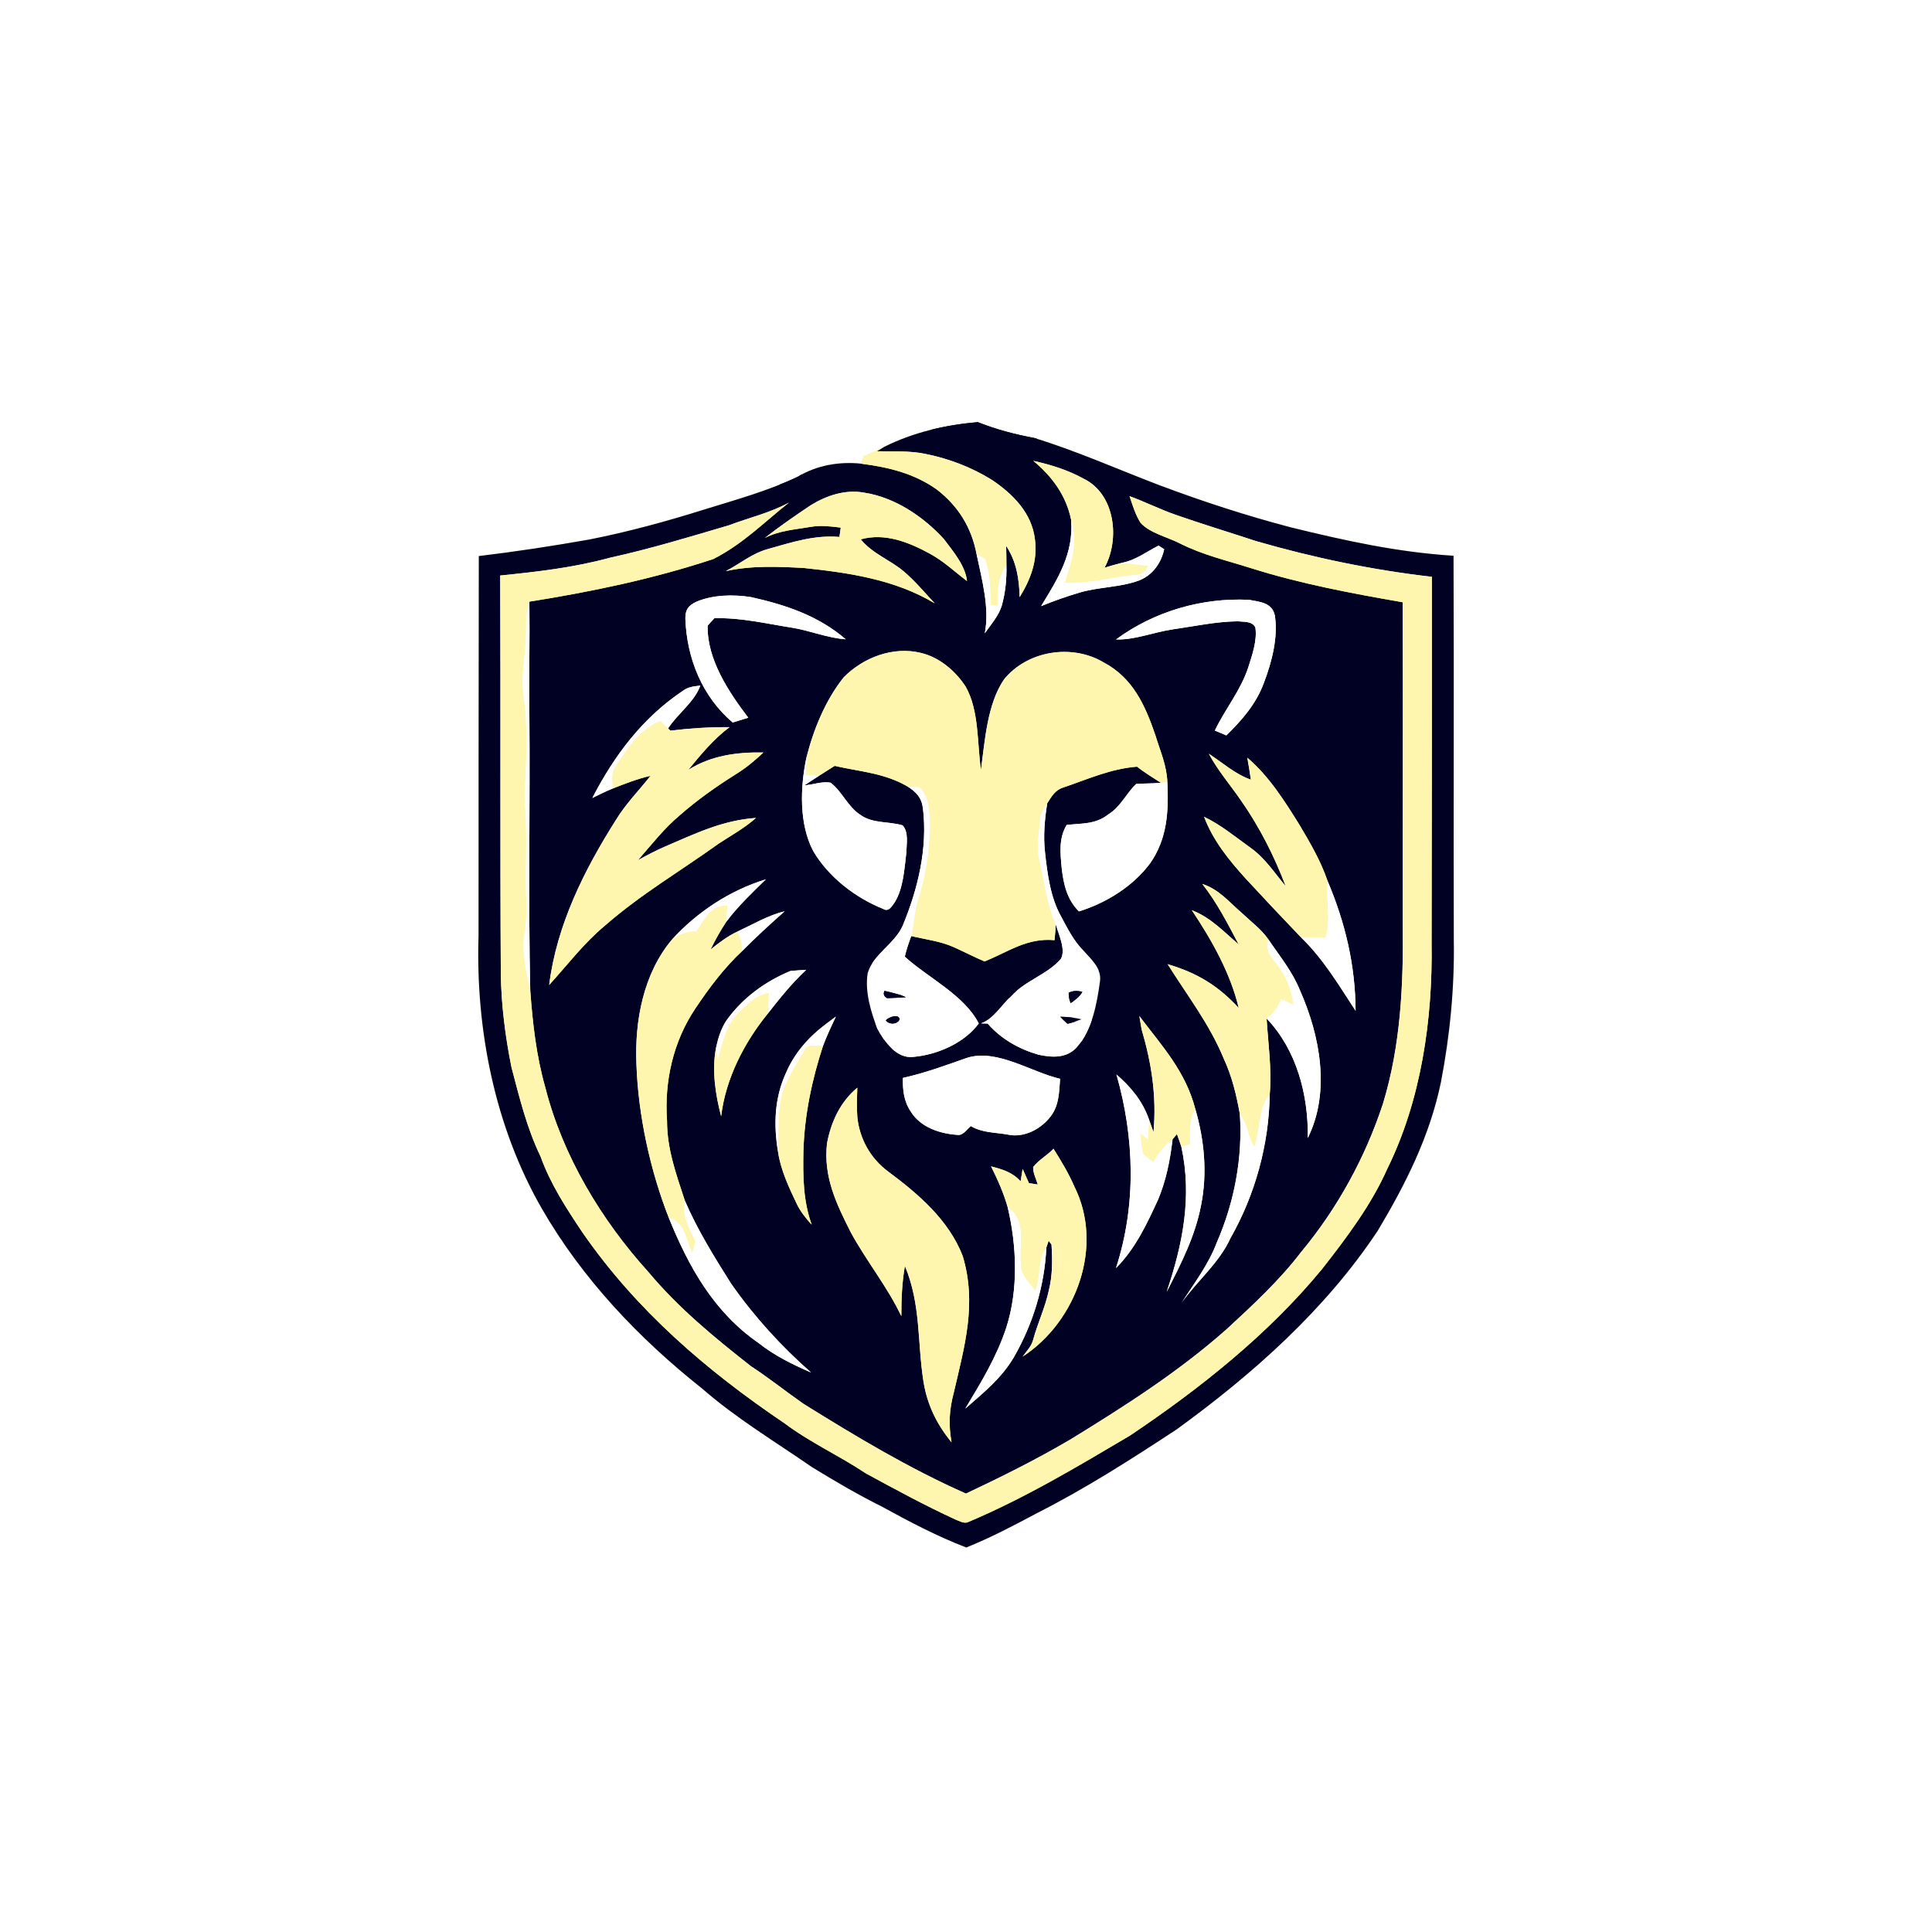 <?xml version="1.0" encoding="UTF-8" standalone="no"?>
<!DOCTYPE svg PUBLIC "-//W3C//DTD SVG 1.1//EN" "http://www.w3.org/Graphics/SVG/1.1/DTD/svg11.dtd">
<svg xmlns="http://www.w3.org/2000/svg" version="1.1" viewBox="0 0 512 512" width="512.0pt" height="512.0pt" xmlns:xlink="http://www.w3.org/1999/xlink">
<rect x="0" y="0" width="512" height="512" fill="#808080" stroke="none"/>
<defs>
<path d="M 0.00 0.00 L 512.00 0.00 L 512.00 512.00 L 0.00 512.00 L 0.00 0.00 Z M 234.27 118.45 C 232.48 119.29 230.67 120.10 228.86 120.91 C 228.63 121.57 228.39 122.22 228.16 122.87 C 222.35 122.28 216.41 123.30 211.38 126.36 C 203.63 130.05 195.11 132.41 186.92 134.94 C 176.83 138.11 166.53 140.94 156.15 142.98 C 146.43 144.70 136.69 146.19 126.89 147.36 C 126.82 180.90 126.84 214.46 126.82 248.00 C 126.03 272.84 131.15 298.69 143.63 320.36 C 154.33 338.91 169.31 354.69 186.02 367.94 C 195.13 375.89 205.28 381.95 215.19 388.81 C 221.25 392.52 227.37 396.11 233.74 399.28 C 241.01 403.27 248.32 407.13 256.08 410.10 C 262.61 407.47 268.74 404.23 274.94 400.93 C 287.78 394.42 299.81 386.70 311.82 378.81 C 332.02 364.15 351.29 347.04 365.15 326.10 C 372.56 313.69 378.89 301.10 381.85 286.84 C 384.25 274.40 385.49 261.68 385.27 249.00 C 385.17 215.10 385.35 181.19 385.20 147.28 C 370.36 146.35 356.41 143.27 342.03 139.74 C 330.22 136.64 318.64 132.86 307.21 128.57 C 296.21 124.37 285.36 119.52 274.11 116.07 C 268.79 115.08 264.14 113.84 259.10 111.87 C 250.47 112.63 242.05 114.55 234.27 118.45 Z" id="p0" />
<path d="M 259.10 111.87 C 264.14 113.84 268.79 115.08 274.11 116.07 C 285.36 119.52 296.21 124.37 307.21 128.57 C 318.64 132.86 330.22 136.64 342.03 139.74 C 356.41 143.27 370.36 146.35 385.20 147.28 C 385.35 181.19 385.17 215.10 385.27 249.00 C 385.49 261.68 384.25 274.40 381.85 286.84 C 378.89 301.10 372.56 313.69 365.15 326.10 C 351.29 347.04 332.02 364.15 311.82 378.81 C 299.81 386.70 287.78 394.42 274.94 400.93 C 268.74 404.23 262.61 407.47 256.08 410.10 C 248.32 407.13 241.01 403.27 233.74 399.28 C 227.37 396.11 221.25 392.52 215.19 388.81 C 205.28 381.95 195.13 375.89 186.02 367.94 C 169.31 354.69 154.33 338.91 143.63 320.36 C 131.15 298.69 126.03 272.84 126.82 248.00 C 126.84 214.46 126.82 180.90 126.89 147.36 C 136.69 146.19 146.43 144.70 156.15 142.98 C 166.53 140.94 176.83 138.11 186.92 134.94 C 195.11 132.41 203.63 130.05 211.38 126.36 C 216.41 123.30 222.35 122.28 228.16 122.87 C 235.43 123.82 242.19 125.41 248.26 129.72 C 253.96 134.12 257.47 139.79 258.81 146.88 C 260.19 153.49 262.31 161.12 260.98 167.83 C 262.55 165.59 264.65 163.21 265.46 160.57 C 266.47 157.00 266.81 153.32 266.71 149.62 C 266.72 147.96 266.67 146.31 266.64 144.66 C 269.38 148.82 270.10 153.36 270.22 158.25 C 273.11 153.53 275.01 148.62 274.27 142.96 C 273.46 135.96 268.44 130.92 262.85 127.17 C 257.41 123.79 251.27 121.46 244.99 120.24 C 240.74 119.40 236.63 119.70 232.35 119.58 L 234.27 118.45 C 242.05 114.55 250.47 112.63 259.10 111.87 Z M 283.86 137.75 C 284.57 146.68 280.36 153.36 275.90 160.63 C 279.20 159.27 282.60 158.08 286.02 157.06 C 291.15 155.52 296.90 155.69 301.88 153.82 C 305.45 152.42 307.71 149.23 308.52 145.56 L 307.04 144.59 C 303.74 146.26 300.99 148.46 297.25 149.17 C 295.72 149.55 294.21 150.00 292.70 150.46 C 296.87 142.90 295.53 130.87 287.11 126.83 C 283.01 124.56 278.40 123.13 273.84 122.13 C 278.83 126.27 282.54 131.30 283.86 137.75 Z M 202.68 142.57 C 206.61 140.56 210.73 140.34 215.00 139.60 C 217.64 139.16 220.18 139.50 222.81 139.82 C 222.69 140.65 222.58 141.47 222.46 142.30 C 215.75 141.73 209.90 143.71 203.55 145.49 C 199.27 146.66 196.37 149.25 192.34 151.36 C 199.04 149.84 206.21 150.15 213.03 150.52 C 225.08 151.80 237.16 153.57 247.71 159.89 C 245.07 157.07 242.46 153.93 239.53 151.45 C 235.77 148.28 231.31 146.83 228.10 142.93 C 234.52 141.16 240.74 143.65 246.33 146.68 C 250.03 148.67 252.95 151.48 256.27 153.98 C 255.80 149.86 252.57 146.10 250.15 142.87 C 244.71 136.90 237.13 131.80 229.02 130.56 C 224.05 129.65 219.10 131.29 214.89 133.87 C 210.73 136.65 206.62 139.49 202.68 142.57 Z M 371.72 159.60 C 371.85 188.07 371.71 216.53 371.75 245.00 C 371.94 261.00 371.20 277.11 366.49 292.53 C 361.80 306.79 354.41 320.27 344.80 331.82 C 339.09 339.30 332.07 345.80 325.17 352.17 C 312.34 363.55 298.12 372.61 283.55 381.55 C 274.63 386.78 265.34 391.42 255.99 395.82 C 240.88 389.13 226.96 380.75 212.96 372.05 C 208.26 368.77 203.79 365.19 198.98 362.04 C 189.22 354.38 179.85 346.68 171.85 337.12 C 159.34 323.30 149.13 306.35 144.51 288.19 C 142.11 279.76 141.16 271.19 140.52 262.48 C 139.97 238.03 140.50 213.55 140.29 189.10 C 140.16 179.21 140.42 169.33 140.29 159.44 C 156.81 156.81 173.12 153.41 189.03 148.15 C 196.88 144.18 202.67 138.24 209.10 133.18 C 204.05 135.93 198.59 137.16 193.20 139.20 C 182.69 142.30 172.23 145.49 161.53 147.83 C 152.02 150.43 142.34 151.53 132.56 152.52 C 132.72 187.68 132.51 222.84 132.72 258.00 C 132.83 266.26 133.91 274.75 135.55 282.85 C 137.68 290.95 139.62 298.96 143.28 306.54 C 145.90 313.82 150.03 320.13 154.35 326.60 C 168.64 347.25 187.21 363.20 207.90 377.18 C 214.72 382.30 222.44 385.77 229.50 390.48 C 237.33 394.73 245.13 398.98 253.23 402.70 C 254.17 403.05 255.49 403.83 256.48 403.40 C 271.61 397.01 285.37 388.77 299.47 380.43 C 317.95 368.03 336.12 353.61 350.32 336.35 C 356.73 328.19 363.41 319.32 367.62 309.79 C 376.61 291.61 379.70 270.12 379.38 250.00 C 379.46 217.62 379.46 185.24 379.47 152.86 C 363.67 151.06 348.07 147.80 332.80 143.38 C 325.70 141.04 318.55 138.87 311.50 136.41 C 307.37 134.96 303.45 132.99 299.34 131.49 C 300.16 133.88 300.91 136.49 302.30 138.61 C 304.90 141.37 309.50 142.34 312.84 144.09 C 318.86 147.10 325.13 148.54 331.51 150.56 C 344.70 154.73 358.12 157.23 371.72 159.60 Z M 194.17 191.47 C 195.55 191.06 196.93 190.64 198.30 190.20 C 193.12 183.40 187.30 174.66 187.54 165.78 C 188.13 165.13 188.71 164.49 189.30 163.84 C 196.42 163.63 203.02 165.28 210.00 166.36 C 214.80 167.16 219.23 169.06 224.13 169.42 C 216.86 163.17 208.24 160.30 199.03 158.24 C 194.33 157.50 188.95 157.60 184.52 159.48 C 182.42 160.49 181.60 161.57 181.63 163.97 C 182.01 174.45 186.08 184.59 194.17 191.47 Z M 295.75 169.47 C 300.89 169.59 305.55 167.57 310.78 166.79 C 316.47 165.98 322.27 164.71 328.02 164.65 C 329.63 164.83 331.88 164.57 332.69 166.30 C 333.20 169.73 331.84 173.60 330.81 176.84 C 328.76 183.08 324.71 187.80 321.95 193.60 C 322.96 194.02 323.98 194.45 324.99 194.89 C 329.13 190.85 332.93 186.49 334.94 180.97 C 337.03 175.50 338.76 168.91 337.84 163.08 C 337.08 159.67 333.89 159.52 331.03 158.96 C 318.46 158.35 305.90 162.01 295.75 169.47 Z M 259.96 204.07 C 258.95 197.01 259.49 188.26 255.93 182.00 C 253.24 177.83 248.97 174.19 244.05 173.03 C 236.70 171.21 228.75 174.24 223.57 179.52 C 218.70 185.65 215.57 193.35 213.68 200.90 C 212.07 208.68 211.72 218.26 215.49 225.50 C 219.56 232.43 226.67 237.92 234.07 240.87 C 235.56 241.78 236.37 240.10 237.13 239.09 C 239.40 235.38 239.67 230.25 240.18 226.02 C 240.23 223.76 240.87 220.52 239.20 218.73 C 235.52 217.62 231.29 218.31 228.03 215.96 C 224.62 213.77 223.20 209.77 220.13 207.44 C 218.00 206.96 215.34 207.99 213.15 208.13 C 214.48 207.26 215.82 206.39 217.15 205.52 C 218.49 204.65 219.83 203.80 221.19 202.96 C 228.04 204.53 234.38 204.84 240.56 208.45 C 242.85 209.96 244.21 211.34 244.58 214.15 C 245.88 224.73 243.27 235.55 239.24 245.29 C 237.11 250.18 231.24 252.98 229.93 257.99 C 229.18 262.77 230.77 268.10 232.49 272.56 C 234.26 275.96 237.61 280.61 241.98 280.09 C 248.32 279.56 255.54 276.45 259.38 271.23 C 255.52 263.69 246.01 259.17 239.78 253.54 C 240.19 251.65 240.83 249.86 241.49 248.06 C 245.47 249.01 249.19 249.40 252.89 251.06 C 255.58 252.28 258.19 253.64 260.92 254.79 C 267.31 252.20 272.23 248.47 279.46 249.15 C 279.58 247.75 279.73 246.35 279.80 244.95 C 280.47 247.49 282.55 251.68 281.14 254.12 C 277.63 258.23 271.70 259.85 267.99 263.98 C 265.44 266.28 263.28 270.09 259.98 271.20 C 260.57 271.22 261.16 271.24 261.75 271.26 C 265.28 275.33 270.05 278.02 275.19 279.50 C 278.90 280.30 282.66 280.50 285.43 277.47 C 289.44 272.98 290.74 265.77 291.52 259.98 C 291.96 256.64 289.08 254.17 287.08 251.91 C 284.46 249.24 282.91 246.05 281.16 242.80 C 278.38 237.86 277.56 231.55 276.95 225.98 C 276.44 221.58 276.84 217.23 277.52 212.88 C 278.68 211.10 279.55 209.41 281.71 208.72 C 288.27 206.50 294.30 203.73 301.31 203.17 C 303.34 204.74 305.50 206.08 307.66 207.45 C 305.48 207.65 303.30 207.61 301.12 207.75 C 298.44 210.25 297.04 213.77 293.73 215.81 C 290.30 218.52 286.75 218.15 282.68 218.62 C 280.54 222.16 281.00 226.08 281.36 230.03 C 281.85 234.33 282.75 238.37 285.93 241.53 C 293.14 239.30 300.24 234.91 304.78 228.80 C 309.36 222.28 309.72 215.01 309.36 207.29 C 309.18 202.79 307.50 199.14 306.19 194.85 C 303.49 186.93 300.24 179.66 292.48 175.55 C 284.06 170.54 272.31 172.42 266.10 180.02 C 261.60 186.58 261.00 196.41 259.96 204.07 Z M 156.97 211.48 C 158.75 210.59 160.54 209.71 162.39 208.96 C 165.68 207.66 168.96 206.39 172.41 205.59 C 169.33 209.50 165.86 212.98 163.25 217.26 C 154.80 230.60 147.52 245.17 145.54 261.02 C 150.52 255.56 154.64 250.03 160.33 245.28 C 169.87 236.95 180.41 230.79 190.51 223.53 C 193.86 221.33 197.33 219.44 200.34 216.76 C 191.52 217.37 184.29 220.89 176.32 224.31 C 173.83 225.38 171.44 226.65 169.07 227.95 C 172.58 223.93 176.02 219.51 180.09 216.11 C 184.76 212.00 189.83 208.42 195.10 205.12 C 197.72 203.50 200.07 201.53 202.31 199.42 C 195.30 199.29 188.42 200.22 182.40 204.03 C 185.70 200.00 189.14 195.82 193.34 192.70 C 188.05 192.67 182.92 192.99 177.68 193.63 L 177.04 193.05 C 179.58 189.11 184.00 186.10 185.59 181.69 C 183.91 181.90 182.41 182.00 181.01 183.05 C 170.32 190.18 162.81 200.17 156.97 211.48 Z M 340.72 234.84 C 337.61 231.16 335.34 227.49 331.39 224.66 C 327.40 221.80 323.47 218.54 319.09 216.46 C 321.53 222.85 325.62 227.85 330.14 232.86 C 334.97 238.09 339.85 243.26 344.77 248.40 C 350.72 254.15 354.77 261.03 359.25 267.87 C 359.17 255.73 356.51 244.52 351.79 233.39 C 349.97 228.07 347.24 223.44 344.39 218.63 C 340.49 212.34 336.24 205.62 330.55 200.80 C 330.89 202.74 331.22 204.68 331.50 206.63 C 327.23 205.10 324.08 202.18 320.36 199.76 C 322.75 204.23 326.02 207.97 328.87 212.13 C 333.78 219.13 337.69 226.86 340.72 234.84 Z M 178.10 248.97 C 170.50 258.01 168.18 270.48 168.66 281.99 C 169.12 295.53 172.30 310.19 177.27 322.80 C 182.54 335.82 189.23 347.75 201.03 355.91 C 205.27 359.28 210.00 361.58 214.93 363.73 C 206.98 356.72 199.85 348.91 193.77 340.21 C 189.26 333.07 184.84 325.94 181.48 318.16 C 179.18 311.07 176.76 304.57 176.77 297.00 C 176.03 286.54 178.40 276.02 184.27 267.27 C 187.90 261.83 191.91 256.49 196.70 252.01 C 200.31 248.38 204.09 244.90 207.93 241.51 C 203.59 242.54 199.52 244.97 195.49 246.85 C 192.83 248.08 190.58 249.82 188.31 251.63 C 189.53 249.11 190.87 246.70 192.41 244.36 C 195.52 240.18 199.26 236.66 202.96 233.03 C 193.47 235.94 184.77 241.65 178.10 248.97 Z M 328.25 250.26 C 324.22 246.86 320.91 243.17 315.85 241.22 C 321.10 249.07 326.08 257.88 328.27 267.12 C 322.75 261.16 317.23 257.82 309.44 255.52 C 314.64 263.82 320.52 271.36 324.30 280.53 C 326.48 285.21 327.65 290.13 328.57 295.19 C 329.36 306.75 327.12 318.61 322.49 329.22 C 320.26 335.15 316.55 339.96 313.15 345.21 C 317.59 339.09 323.04 334.76 326.11 328.08 C 332.65 316.55 336.29 303.29 336.49 290.04 C 337.07 283.24 336.07 276.65 335.66 269.91 C 343.66 278.26 346.76 290.25 346.58 301.58 C 352.64 289.38 349.83 274.47 344.53 262.51 C 342.49 257.44 339.25 253.55 336.14 248.96 C 334.16 246.15 331.59 244.32 329.06 241.92 C 325.61 238.95 323.10 235.72 318.62 234.25 C 322.51 239.20 325.33 244.71 328.25 250.26 Z M 209.46 257.32 C 202.73 260.13 196.75 264.48 192.50 270.46 C 191.06 272.62 190.26 275.28 189.73 277.80 C 188.63 283.68 189.59 290.09 191.11 295.83 C 192.29 285.86 197.24 276.25 203.53 268.54 C 206.71 264.49 209.88 260.55 213.64 257.02 C 212.25 257.09 210.85 257.20 209.46 257.32 Z M 219.11 271.21 C 214.46 274.65 210.60 278.93 208.31 284.30 C 205.21 290.97 204.98 298.20 206.21 305.37 C 206.89 310.03 209.06 314.66 211.08 318.89 C 212.08 321.03 213.53 322.82 215.11 324.56 C 212.82 318.20 212.78 311.68 212.91 304.99 C 213.21 295.48 215.15 286.21 218.10 277.19 C 219.06 274.55 220.35 271.97 221.51 269.40 C 220.71 270.00 219.91 270.61 219.11 271.21 Z M 301.94 269.27 C 302.13 270.45 302.32 271.63 302.54 272.81 C 305.20 281.81 306.55 290.62 305.69 300.03 C 305.30 298.91 304.90 297.79 304.49 296.67 C 302.84 291.85 299.68 288.04 295.87 284.75 C 300.67 301.53 301.17 319.34 295.75 336.05 C 300.95 330.82 303.88 324.45 306.92 317.87 C 309.05 312.76 310.11 307.40 310.74 301.92 C 311.13 301.46 311.51 301.01 311.90 300.54 C 312.29 301.66 312.71 302.77 313.07 303.90 C 315.96 317.19 313.44 329.73 309.18 342.36 C 312.96 334.94 316.69 327.74 318.28 319.48 C 320.00 310.97 319.18 302.18 316.77 293.90 C 314.15 283.87 308.00 277.27 301.94 269.27 Z M 239.28 285.66 C 239.21 288.88 239.52 291.86 241.38 294.60 C 243.99 298.82 249.23 300.49 253.93 300.77 C 255.27 300.86 256.31 299.20 257.27 298.42 C 260.38 300.23 263.55 300.06 267.00 300.66 C 271.40 301.68 276.11 299.10 278.63 295.59 C 280.73 292.57 280.64 289.42 280.94 285.90 C 273.33 284.15 264.10 277.79 256.19 280.37 C 250.59 282.34 245.09 284.37 239.28 285.66 Z M 238.86 348.79 C 238.86 344.32 239.03 339.88 239.81 335.48 C 244.11 345.84 243.06 355.58 244.74 366.18 C 245.74 372.34 248.25 377.43 252.17 382.23 C 251.33 377.43 251.55 373.62 252.79 368.93 C 255.65 356.63 258.90 345.51 255.14 332.89 C 251.44 323.33 243.45 316.49 235.45 310.53 C 230.74 307.09 227.79 301.84 227.20 296.05 C 227.00 293.42 227.11 290.87 227.20 288.25 C 222.70 291.98 220.22 297.34 219.17 303.00 C 218.17 311.82 221.61 318.96 225.46 326.57 C 229.62 334.23 235.14 340.95 238.86 348.79 Z M 275.03 313.91 C 274.25 313.79 273.47 313.67 272.69 313.55 C 272.13 312.29 271.57 311.03 271.01 309.78 C 270.83 310.87 270.64 311.97 270.47 313.07 C 268.31 310.65 265.65 309.89 262.64 309.10 C 264.39 312.60 265.96 316.12 267.04 319.90 C 269.45 330.16 269.93 341.68 266.68 351.82 C 264.10 359.66 260.02 366.29 255.81 373.30 C 260.62 369.09 265.40 365.27 268.70 359.65 C 273.80 350.75 276.80 340.86 277.30 330.59 L 277.90 328.81 C 278.16 329.14 278.41 329.48 278.66 329.82 C 278.92 333.93 278.95 338.00 277.94 342.03 C 276.99 346.46 275.06 350.48 273.86 354.83 C 273.41 356.77 272.12 357.96 271.00 359.53 C 285.32 350.19 292.60 330.15 284.70 314.41 C 283.17 310.90 281.22 307.66 279.19 304.43 C 277.55 306.17 275.24 307.40 273.80 309.29 C 273.74 310.84 274.58 312.43 275.03 313.91 Z" id="p1" />
<path d="M 234.27 118.45 L 232.35 119.58 C 236.63 119.70 240.74 119.40 244.99 120.24 C 251.27 121.46 257.41 123.79 262.85 127.17 C 268.44 130.92 273.46 135.96 274.27 142.96 C 275.01 148.62 273.11 153.53 270.22 158.25 C 270.10 153.36 269.38 148.82 266.64 144.66 C 266.67 146.31 266.72 147.96 266.71 149.62 C 264.45 153.22 264.36 156.39 264.46 160.51 L 262.52 160.43 C 262.45 156.22 262.48 152.17 261.00 148.14 C 260.27 147.71 259.54 147.29 258.81 146.88 C 257.47 139.79 253.96 134.12 248.26 129.72 C 242.19 125.41 235.43 123.82 228.16 122.87 C 228.39 122.22 228.63 121.57 228.86 120.91 C 230.67 120.10 232.48 119.29 234.27 118.45 Z" id="p2" />
<path d="M 273.84 122.13 C 278.40 123.13 283.01 124.56 287.11 126.83 C 295.53 130.87 296.87 142.90 292.70 150.46 C 294.21 150.00 295.72 149.55 297.25 149.17 C 299.65 149.35 302.01 149.66 304.40 149.98 C 303.41 151.18 303.17 152.30 301.40 152.33 C 294.83 152.87 288.69 154.79 282.12 154.47 C 283.98 148.76 285.70 143.80 283.86 137.75 C 282.54 131.30 278.83 126.27 273.84 122.13 Z" id="p3" />
<path d="M 229.02 130.56 C 237.13 131.80 244.71 136.90 250.15 142.87 C 252.57 146.10 255.80 149.86 256.27 153.98 C 252.95 151.48 250.03 148.67 246.33 146.68 C 240.74 143.65 234.52 141.16 228.10 142.93 C 231.31 146.83 235.77 148.28 239.53 151.45 C 242.46 153.93 245.07 157.07 247.71 159.89 C 237.16 153.57 225.08 151.80 213.03 150.52 C 206.21 150.15 199.04 149.84 192.34 151.36 C 196.37 149.25 199.27 146.66 203.55 145.49 C 209.90 143.71 215.75 141.73 222.46 142.30 C 222.58 141.47 222.69 140.65 222.81 139.82 C 220.18 139.50 217.64 139.16 215.00 139.60 C 210.73 140.34 206.61 140.56 202.68 142.57 C 206.62 139.49 210.73 136.65 214.89 133.87 C 219.10 131.29 224.05 129.65 229.02 130.56 Z" id="p4" />
<path d="M 299.34 131.49 C 303.45 132.99 307.37 134.96 311.50 136.41 C 318.55 138.87 325.70 141.04 332.80 143.38 C 348.07 147.80 363.67 151.06 379.47 152.86 C 379.46 185.24 379.46 217.62 379.38 250.00 C 379.70 270.12 376.61 291.61 367.62 309.79 C 363.41 319.32 356.73 328.19 350.32 336.35 C 336.12 353.61 317.95 368.03 299.47 380.43 C 285.37 388.77 271.61 397.01 256.48 403.40 C 255.49 403.83 254.17 403.05 253.23 402.70 C 245.13 398.98 237.33 394.73 229.50 390.48 C 222.44 385.77 214.72 382.30 207.90 377.18 C 187.21 363.20 168.64 347.25 154.35 326.60 C 150.03 320.13 145.90 313.82 143.28 306.54 C 139.62 298.96 137.68 290.95 135.55 282.85 C 133.91 274.75 132.83 266.26 132.72 258.00 C 132.51 222.84 132.72 187.68 132.56 152.52 C 142.34 151.53 152.02 150.43 161.53 147.83 C 172.23 145.49 182.69 142.30 193.20 139.20 C 198.59 137.16 204.05 135.93 209.10 133.18 C 202.67 138.24 196.88 144.18 189.03 148.15 C 173.12 153.41 156.81 156.81 140.29 159.44 C 139.29 162.28 139.48 165.05 139.41 168.00 C 139.41 173.58 137.96 178.65 138.76 184.26 C 140.12 193.56 139.35 202.90 139.02 211.97 C 139.92 221.31 139.08 230.62 139.53 239.99 C 139.78 243.66 138.84 247.17 138.72 250.80 C 138.90 254.73 139.61 258.66 140.52 262.48 C 141.16 271.19 142.11 279.76 144.51 288.19 C 149.13 306.35 159.34 323.30 171.85 337.12 C 179.85 346.68 189.22 354.38 198.98 362.04 C 203.79 365.19 208.26 368.77 212.96 372.05 C 226.96 380.75 240.88 389.13 255.99 395.82 C 265.34 391.42 274.63 386.78 283.55 381.55 C 298.12 372.61 312.34 363.55 325.17 352.17 C 332.07 345.80 339.09 339.30 344.80 331.82 C 354.41 320.27 361.80 306.79 366.49 292.53 C 371.20 277.11 371.94 261.00 371.75 245.00 C 371.71 216.53 371.85 188.07 371.72 159.60 C 358.12 157.23 344.70 154.73 331.51 150.56 C 325.13 148.54 318.86 147.10 312.84 144.09 C 309.50 142.34 304.90 141.37 302.30 138.61 C 300.91 136.49 300.16 133.88 299.34 131.49 Z" id="p5" />
<path d="M 283.86 137.75 C 285.70 143.80 283.98 148.76 282.12 154.47 C 288.69 154.79 294.83 152.87 301.40 152.33 C 303.17 152.30 303.41 151.18 304.40 149.98 C 302.01 149.66 299.65 149.35 297.25 149.17 C 300.99 148.46 303.74 146.26 307.04 144.59 L 308.52 145.56 C 307.71 149.23 305.45 152.42 301.88 153.82 C 296.90 155.69 291.15 155.52 286.02 157.06 C 282.60 158.08 279.20 159.27 275.90 160.63 C 280.36 153.36 284.57 146.68 283.86 137.75 Z" id="p6" />
<path d="M 258.81 146.88 C 259.54 147.29 260.27 147.71 261.00 148.14 C 262.48 152.17 262.45 156.22 262.52 160.43 L 264.46 160.51 C 264.36 156.39 264.45 153.22 266.71 149.62 C 266.81 153.32 266.47 157.00 265.46 160.57 C 264.65 163.21 262.55 165.59 260.98 167.83 C 262.31 161.12 260.19 153.49 258.81 146.88 Z" id="p7" />
<path d="M 199.03 158.24 C 208.24 160.30 216.86 163.17 224.13 169.42 C 219.23 169.06 214.80 167.16 210.00 166.36 C 203.02 165.28 196.42 163.63 189.30 163.84 C 188.71 164.49 188.13 165.13 187.54 165.78 C 187.30 174.66 193.12 183.40 198.30 190.20 C 196.93 190.64 195.55 191.06 194.17 191.47 C 186.08 184.59 182.01 174.45 181.63 163.97 C 181.60 161.57 182.42 160.49 184.52 159.48 C 188.95 157.60 194.33 157.50 199.03 158.24 Z" id="p8" />
<path d="M 331.03 158.96 C 333.89 159.52 337.08 159.67 337.84 163.08 C 338.76 168.91 337.03 175.50 334.94 180.97 C 332.93 186.49 329.13 190.85 324.99 194.89 C 323.98 194.45 322.96 194.02 321.95 193.60 C 324.71 187.80 328.76 183.08 330.81 176.84 C 331.84 173.60 333.20 169.73 332.69 166.30 C 331.88 164.57 329.63 164.83 328.02 164.65 C 322.27 164.71 316.47 165.98 310.78 166.79 C 305.55 167.57 300.89 169.59 295.75 169.47 C 305.90 162.01 318.46 158.35 331.03 158.96 Z" id="p9" />
<path d="M 140.29 159.44 C 140.42 169.33 140.16 179.21 140.29 189.10 C 140.50 213.55 139.97 238.03 140.52 262.48 C 139.61 258.66 138.90 254.73 138.72 250.80 C 138.84 247.17 139.78 243.66 139.53 239.99 C 139.08 230.62 139.92 221.31 139.02 211.97 C 139.35 202.90 140.12 193.56 138.76 184.26 C 137.96 178.65 139.41 173.58 139.41 168.00 C 139.48 165.05 139.29 162.28 140.29 159.44 Z" id="p10" />
<path d="M 292.48 175.55 C 300.24 179.66 303.49 186.93 306.19 194.85 C 307.50 199.14 309.18 202.79 309.36 207.29 C 308.79 207.35 308.23 207.40 307.66 207.45 C 305.50 206.08 303.34 204.74 301.31 203.17 C 294.30 203.73 288.27 206.50 281.71 208.72 C 279.55 209.41 278.68 211.10 277.52 212.88 C 276.73 214.24 275.82 215.36 275.71 216.99 C 275.47 220.47 274.52 224.41 275.44 227.82 C 276.85 233.62 277.34 239.43 279.80 244.95 C 279.73 246.35 279.58 247.75 279.46 249.15 C 272.23 248.47 267.31 252.20 260.92 254.79 C 258.19 253.64 255.58 252.28 252.89 251.06 C 249.19 249.40 245.47 249.01 241.49 248.06 C 242.23 244.78 242.31 241.48 243.33 238.25 C 245.33 232.07 246.28 225.48 246.42 219.00 C 246.35 215.48 246.35 211.34 243.69 208.67 C 242.65 208.60 241.60 208.53 240.56 208.45 C 234.38 204.84 228.04 204.53 221.19 202.96 C 219.83 203.80 218.49 204.65 217.15 205.52 C 215.94 205.48 214.74 205.46 213.53 205.45 C 213.56 203.93 213.61 202.41 213.68 200.90 C 215.57 193.35 218.70 185.65 223.57 179.52 C 228.75 174.24 236.70 171.21 244.05 173.03 C 248.97 174.19 253.24 177.83 255.93 182.00 C 259.49 188.26 258.95 197.01 259.96 204.07 C 261.00 196.41 261.60 186.58 266.10 180.02 C 272.31 172.42 284.06 170.54 292.48 175.55 Z" id="p11" />
<path d="M 185.59 181.69 C 184.00 186.10 179.58 189.11 177.04 193.05 C 176.35 192.38 175.66 191.72 174.96 191.06 C 169.23 193.58 166.35 198.31 163.04 203.29 C 161.84 204.94 162.44 207.06 162.39 208.96 C 160.54 209.71 158.75 210.59 156.97 211.48 C 162.81 200.17 170.32 190.18 181.01 183.05 C 182.41 182.00 183.91 181.90 185.59 181.69 Z" id="p12" />
<path d="M 174.96 191.06 C 175.66 191.72 176.35 192.38 177.04 193.05 L 177.68 193.63 C 182.92 192.99 188.05 192.67 193.34 192.70 C 189.14 195.82 185.70 200.00 182.40 204.03 C 188.42 200.22 195.30 199.29 202.31 199.42 C 200.07 201.53 197.72 203.50 195.10 205.12 C 189.83 208.42 184.76 212.00 180.09 216.11 C 176.02 219.51 172.58 223.93 169.07 227.95 C 171.44 226.65 173.83 225.38 176.32 224.31 C 184.29 220.89 191.52 217.37 200.34 216.76 C 197.33 219.44 193.86 221.33 190.51 223.53 C 180.41 230.79 169.87 236.95 160.33 245.28 C 154.64 250.03 150.52 255.56 145.54 261.02 C 147.52 245.17 154.80 230.60 163.25 217.26 C 165.86 212.98 169.33 209.50 172.41 205.59 C 168.96 206.39 165.68 207.66 162.39 208.96 C 162.44 207.06 161.84 204.94 163.04 203.29 C 166.35 198.31 169.23 193.58 174.96 191.06 Z" id="p13" />
<path d="M 320.36 199.76 C 324.08 202.18 327.23 205.10 331.50 206.63 C 331.22 204.68 330.89 202.74 330.55 200.80 C 336.24 205.62 340.49 212.34 344.39 218.63 C 347.24 223.44 349.97 228.07 351.79 233.39 C 351.37 238.55 352.77 243.38 351.30 248.52 C 349.13 248.47 346.95 248.46 344.77 248.40 C 339.85 243.26 334.97 238.09 330.14 232.86 C 325.62 227.85 321.53 222.85 319.09 216.46 C 323.47 218.54 327.40 221.80 331.39 224.66 C 335.34 227.49 337.61 231.16 340.72 234.84 C 337.69 226.86 333.78 219.13 328.87 212.13 C 326.02 207.97 322.75 204.23 320.36 199.76 Z" id="p14" />
<path d="M 213.68 200.90 C 213.61 202.41 213.56 203.93 213.53 205.45 C 214.74 205.46 215.94 205.48 217.15 205.52 C 215.82 206.39 214.48 207.26 213.15 208.13 C 215.34 207.99 218.00 206.96 220.13 207.44 C 223.20 209.77 224.62 213.77 228.03 215.96 C 231.29 218.31 235.52 217.62 239.20 218.73 C 240.87 220.52 240.23 223.76 240.18 226.02 C 239.67 230.25 239.40 235.38 237.13 239.09 C 236.37 240.10 235.56 241.78 234.07 240.87 C 226.67 237.92 219.56 232.43 215.49 225.50 C 211.72 218.26 212.07 208.68 213.68 200.90 Z" id="p15" />
<path d="M 309.36 207.29 C 309.72 215.01 309.36 222.28 304.78 228.80 C 300.24 234.91 293.14 239.30 285.93 241.53 C 282.75 238.37 281.85 234.33 281.36 230.03 C 281.00 226.08 280.54 222.16 282.68 218.62 C 286.75 218.15 290.30 218.52 293.73 215.81 C 297.04 213.77 298.44 210.25 301.12 207.75 C 303.30 207.61 305.48 207.65 307.66 207.45 C 308.23 207.40 308.79 207.35 309.36 207.29 Z" id="p16" />
<path d="M 243.69 208.67 C 246.35 211.34 246.35 215.48 246.42 219.00 C 246.28 225.48 245.33 232.07 243.33 238.25 C 242.31 241.48 242.23 244.78 241.49 248.06 C 240.83 249.86 240.19 251.65 239.78 253.54 C 246.01 259.17 255.52 263.69 259.38 271.23 C 255.54 276.45 248.32 279.56 241.98 280.09 C 237.61 280.61 234.26 275.96 232.49 272.56 C 230.77 268.10 229.18 262.77 229.93 257.99 C 231.24 252.98 237.11 250.18 239.24 245.29 C 243.27 235.55 245.88 224.73 244.58 214.15 C 244.21 211.34 242.85 209.96 240.56 208.45 C 241.60 208.53 242.65 208.60 243.69 208.67 Z M 240.08 264.27 C 239.61 264.08 239.13 263.89 238.66 263.69 C 237.25 263.32 235.84 262.89 234.40 262.60 C 234.01 263.41 234.24 264.05 235.11 264.52 C 236.77 264.49 238.42 264.36 240.08 264.27 Z M 234.75 270.39 C 235.58 271.59 237.81 271.54 238.40 270.13 C 238.13 268.50 235.43 269.63 234.75 270.39 Z" id="p17" />
<path d="M 277.52 212.88 C 276.84 217.23 276.44 221.58 276.95 225.98 C 277.56 231.55 278.38 237.86 281.16 242.80 C 282.91 246.05 284.46 249.24 287.08 251.91 C 289.08 254.17 291.96 256.64 291.52 259.98 C 290.74 265.77 289.44 272.98 285.43 277.47 C 282.66 280.50 278.90 280.30 275.19 279.50 C 270.05 278.02 265.28 275.33 261.75 271.26 C 261.16 271.24 260.57 271.22 259.98 271.20 C 263.28 270.09 265.44 266.28 267.99 263.98 C 271.70 259.85 277.63 258.23 281.14 254.12 C 282.55 251.68 280.47 247.49 279.80 244.95 C 277.34 239.43 276.85 233.62 275.44 227.82 C 274.52 224.41 275.47 220.47 275.71 216.99 C 275.82 215.36 276.73 214.24 277.52 212.88 Z M 283.22 263.10 C 283.21 264.03 283.37 264.95 283.71 265.88 C 284.83 265.03 286.16 264.12 286.82 262.86 C 285.44 262.48 284.23 262.56 283.22 263.10 Z M 286.60 270.12 C 284.76 269.67 282.89 269.48 280.99 269.45 C 281.59 270.10 282.22 270.71 282.88 271.29 C 284.15 271.10 285.39 270.52 286.60 270.12 Z" id="p18" />
<path d="M 202.96 233.03 C 199.26 236.66 195.52 240.18 192.41 244.36 C 192.56 242.91 192.68 241.47 192.78 240.02 C 188.12 239.83 186.84 243.75 184.48 246.89 C 181.93 246.75 180.17 247.60 178.10 248.97 C 184.77 241.65 193.47 235.94 202.96 233.03 Z" id="p19" />
<path d="M 318.62 234.25 C 323.10 235.72 325.61 238.95 329.06 241.92 C 331.59 244.32 334.16 246.15 336.14 248.96 C 334.96 252.52 337.60 253.99 339.22 256.77 C 341.36 259.62 342.25 262.78 342.78 266.26 C 341.69 265.76 340.59 265.26 339.49 264.75 C 338.61 267.12 337.67 268.33 335.66 269.91 C 336.07 276.65 337.07 283.24 336.49 290.04 C 333.42 293.68 334.03 299.49 332.42 303.96 C 330.59 301.18 330.67 297.83 328.57 295.19 C 327.65 290.13 326.48 285.21 324.30 280.53 C 320.52 271.36 314.64 263.82 309.44 255.52 C 317.23 257.82 322.75 261.16 328.27 267.12 C 326.08 257.88 321.10 249.07 315.85 241.22 C 320.91 243.17 324.22 246.86 328.25 250.26 C 325.33 244.71 322.51 239.20 318.62 234.25 Z" id="p20" />
<path d="M 351.79 233.39 C 356.51 244.52 359.17 255.73 359.25 267.87 C 354.77 261.03 350.72 254.15 344.77 248.40 C 346.95 248.46 349.13 248.47 351.30 248.52 C 352.77 243.38 351.37 238.55 351.79 233.39 Z" id="p21" />
<path d="M 192.78 240.02 C 192.68 241.47 192.56 242.91 192.41 244.36 C 190.87 246.70 189.53 249.11 188.31 251.63 C 190.58 249.82 192.83 248.08 195.49 246.85 C 196.32 248.63 196.64 250.06 196.70 252.01 C 191.91 256.49 187.90 261.83 184.27 267.27 C 178.40 276.02 176.03 286.54 176.77 297.00 C 176.76 304.57 179.18 311.07 181.48 318.16 C 180.79 322.36 182.59 325.38 184.34 328.97 C 184.05 330.04 183.76 331.11 183.46 332.19 C 181.79 328.83 181.54 323.68 177.27 322.80 C 172.30 310.19 169.12 295.53 168.66 281.99 C 168.18 270.48 170.50 258.01 178.10 248.97 C 180.17 247.60 181.93 246.75 184.48 246.89 C 186.84 243.75 188.12 239.83 192.78 240.02 Z" id="p22" />
<path d="M 207.93 241.51 C 204.09 244.90 200.31 248.38 196.70 252.01 C 196.64 250.06 196.32 248.63 195.49 246.85 C 199.52 244.97 203.59 242.54 207.93 241.51 Z" id="p23" />
<path d="M 336.14 248.96 C 339.25 253.55 342.49 257.44 344.53 262.51 C 349.83 274.47 352.64 289.38 346.58 301.58 C 346.76 290.25 343.66 278.26 335.66 269.91 C 337.67 268.33 338.61 267.12 339.49 264.75 C 340.59 265.26 341.69 265.76 342.78 266.26 C 342.25 262.78 341.36 259.62 339.22 256.77 C 337.60 253.99 334.96 252.52 336.14 248.96 Z" id="p24" />
<path d="M 213.64 257.02 C 209.88 260.55 206.71 264.49 203.53 268.54 C 203.61 266.75 203.67 264.96 203.72 263.18 C 200.13 263.78 198.05 266.18 195.60 268.61 C 192.38 271.65 191.56 276.73 190.18 280.81 C 190.02 279.81 189.87 278.80 189.73 277.80 C 190.26 275.28 191.06 272.62 192.50 270.46 C 196.75 264.48 202.73 260.13 209.46 257.32 C 210.85 257.20 212.25 257.09 213.64 257.02 Z" id="p25" />
<path d="M 234.40 262.60 C 235.84 262.89 237.25 263.32 238.66 263.69 C 239.13 263.89 239.61 264.08 240.08 264.27 C 238.42 264.36 236.77 264.49 235.11 264.52 C 234.24 264.05 234.01 263.41 234.40 262.60 Z" id="p26" />
<path d="M 283.22 263.10 C 284.23 262.56 285.44 262.48 286.82 262.86 C 286.16 264.12 284.83 265.03 283.71 265.88 C 283.37 264.95 283.21 264.03 283.22 263.10 Z" id="p27" />
<path d="M 203.72 263.18 C 203.67 264.96 203.61 266.75 203.53 268.54 C 197.24 276.25 192.29 285.86 191.11 295.83 C 189.59 290.09 188.63 283.68 189.73 277.80 C 189.87 278.80 190.02 279.81 190.18 280.81 C 191.56 276.73 192.38 271.65 195.60 268.61 C 198.05 266.18 200.13 263.78 203.72 263.18 Z" id="p28" />
<path d="M 238.40 270.13 C 237.81 271.54 235.58 271.59 234.75 270.39 C 235.43 269.63 238.13 268.50 238.40 270.13 Z" id="p29" />
<path d="M 280.99 269.45 C 282.89 269.48 284.76 269.67 286.60 270.12 C 285.39 270.52 284.15 271.10 282.88 271.29 C 282.22 270.71 281.59 270.10 280.99 269.45 Z" id="p30" />
<path d="M 221.51 269.40 C 220.35 271.97 219.06 274.55 218.10 277.19 C 216.58 277.34 213.96 276.53 213.22 278.29 C 211.29 281.54 209.32 284.88 207.80 288.35 C 205.95 293.59 206.44 299.85 206.21 305.37 C 204.98 298.20 205.21 290.97 208.31 284.30 C 210.60 278.93 214.46 274.65 219.11 271.21 C 219.91 270.61 220.71 270.00 221.51 269.40 Z" id="p31" />
<path d="M 301.94 269.27 C 308.00 277.27 314.15 283.87 316.77 293.90 C 315.07 296.89 315.37 299.93 315.43 303.21 C 314.65 303.44 313.86 303.67 313.07 303.90 C 312.71 302.77 312.29 301.66 311.90 300.54 C 311.51 301.01 311.13 301.46 310.74 301.92 C 308.52 303.69 307.05 305.54 305.68 307.98 C 304.78 307.33 303.85 306.68 303.02 305.94 C 302.36 304.18 302.37 302.09 302.16 300.24 C 302.83 300.80 303.50 301.37 304.17 301.93 C 304.30 300.18 304.42 298.43 304.49 296.67 C 304.90 297.79 305.30 298.91 305.69 300.03 C 306.55 290.62 305.20 281.81 302.54 272.81 C 302.32 271.63 302.13 270.45 301.94 269.27 Z" id="p32" />
<path d="M 218.10 277.19 C 215.15 286.21 213.21 295.48 212.91 304.99 C 212.78 311.68 212.82 318.20 215.11 324.56 C 213.53 322.82 212.08 321.03 211.08 318.89 C 209.06 314.66 206.89 310.03 206.21 305.37 C 206.44 299.85 205.95 293.59 207.80 288.35 C 209.32 284.88 211.29 281.54 213.22 278.29 C 213.96 276.53 216.58 277.34 218.10 277.19 Z" id="p33" />
<path d="M 256.19 280.37 C 264.10 277.79 273.33 284.15 280.94 285.90 C 280.64 289.42 280.73 292.57 278.63 295.59 C 276.11 299.10 271.40 301.68 267.00 300.66 C 263.55 300.06 260.38 300.23 257.27 298.42 C 256.31 299.20 255.27 300.86 253.93 300.77 C 249.23 300.49 243.99 298.82 241.38 294.60 C 239.52 291.86 239.21 288.88 239.28 285.66 C 245.09 284.37 250.59 282.34 256.19 280.37 Z" id="p34" />
<path d="M 295.87 284.75 C 299.68 288.04 302.84 291.85 304.49 296.67 C 304.42 298.43 304.30 300.18 304.17 301.93 C 303.50 301.37 302.83 300.80 302.16 300.24 C 302.37 302.09 302.36 304.18 303.02 305.94 C 303.85 306.68 304.78 307.33 305.68 307.98 C 307.05 305.54 308.52 303.69 310.74 301.92 C 310.11 307.40 309.05 312.76 306.92 317.87 C 303.88 324.45 300.95 330.82 295.75 336.05 C 301.17 319.34 300.67 301.53 295.87 284.75 Z" id="p35" />
<path d="M 227.20 288.25 C 227.11 290.87 227.00 293.42 227.20 296.05 C 227.79 301.84 230.74 307.09 235.45 310.53 C 243.45 316.49 251.44 323.33 255.14 332.89 C 258.90 345.51 255.65 356.63 252.79 368.93 C 251.55 373.62 251.33 377.43 252.17 382.23 C 248.25 377.43 245.74 372.34 244.74 366.18 C 243.06 355.58 244.11 345.84 239.81 335.48 C 239.03 339.88 238.86 344.32 238.86 348.79 C 235.14 340.95 229.62 334.23 225.46 326.57 C 221.61 318.96 218.17 311.82 219.17 303.00 C 220.22 297.34 222.70 291.98 227.20 288.25 Z" id="p36" />
<path d="M 336.49 290.04 C 336.29 303.29 332.65 316.55 326.11 328.08 C 323.04 334.76 317.59 339.09 313.15 345.21 C 316.55 339.96 320.26 335.15 322.49 329.22 C 327.12 318.61 329.36 306.75 328.57 295.19 C 330.67 297.83 330.59 301.18 332.42 303.96 C 334.03 299.49 333.42 293.68 336.49 290.04 Z" id="p37" />
<path d="M 316.77 293.90 C 319.18 302.18 320.00 310.97 318.28 319.48 C 316.69 327.74 312.96 334.94 309.18 342.36 C 313.44 329.73 315.96 317.19 313.07 303.90 C 313.86 303.67 314.65 303.44 315.43 303.21 C 315.37 299.93 315.07 296.89 316.77 293.90 Z" id="p38" />
<path d="M 279.19 304.43 C 281.22 307.66 283.17 310.90 284.70 314.41 C 284.33 318.00 284.35 321.16 285.33 324.66 C 286.68 328.83 283.94 332.89 282.54 336.73 C 281.45 334.30 280.28 331.94 278.66 329.82 C 278.41 329.48 278.16 329.14 277.90 328.81 L 277.30 330.59 C 274.86 334.22 275.95 338.14 274.37 342.09 C 272.83 340.00 270.39 337.83 270.51 335.04 C 269.91 329.48 272.25 323.75 267.04 319.90 C 265.96 316.12 264.39 312.60 262.64 309.10 C 265.65 309.89 268.31 310.65 270.47 313.07 C 270.64 311.97 270.83 310.87 271.01 309.78 C 271.57 311.03 272.13 312.29 272.69 313.55 C 273.47 313.67 274.25 313.79 275.03 313.91 C 274.58 312.43 273.74 310.84 273.80 309.29 C 275.24 307.40 277.55 306.17 279.19 304.43 Z" id="p39" />
<path d="M 284.70 314.41 C 292.60 330.15 285.32 350.19 271.00 359.53 C 272.12 357.96 273.41 356.77 273.86 354.83 C 275.06 350.48 276.99 346.46 277.94 342.03 C 278.95 338.00 278.92 333.93 278.66 329.82 C 280.28 331.94 281.45 334.30 282.54 336.73 C 283.94 332.89 286.68 328.83 285.33 324.66 C 284.35 321.16 284.33 318.00 284.70 314.41 Z" id="p40" />
<path d="M 181.48 318.16 C 184.84 325.94 189.26 333.07 193.77 340.21 C 199.85 348.91 206.98 356.72 214.93 363.73 C 210.00 361.58 205.27 359.28 201.03 355.91 C 189.23 347.75 182.54 335.82 177.27 322.80 C 181.54 323.68 181.79 328.83 183.46 332.19 C 183.76 331.11 184.05 330.04 184.34 328.97 C 182.59 325.38 180.79 322.36 181.48 318.16 Z" id="p41" />
<path d="M 267.04 319.90 C 272.25 323.75 269.91 329.48 270.51 335.04 C 270.39 337.83 272.83 340.00 274.37 342.09 C 275.95 338.14 274.86 334.22 277.30 330.59 C 276.80 340.86 273.80 350.75 268.70 359.65 C 265.40 365.27 260.62 369.09 255.81 373.30 C 260.02 366.29 264.10 359.66 266.68 351.82 C 269.93 341.68 269.45 330.16 267.04 319.90 Z" id="p42" />
</defs>
<g stroke-width="10pt">
<use stroke="#ffffff" xlink:href="#p0" />
<use stroke="#010124" xlink:href="#p1" />
<use stroke="#fef5af" xlink:href="#p2" />
<use stroke="#fef5af" xlink:href="#p3" />
<use stroke="#fef5af" xlink:href="#p4" />
<use stroke="#fef5af" xlink:href="#p5" />
<use stroke="#ffffff" xlink:href="#p6" />
<use stroke="#ffffff" xlink:href="#p7" />
<use stroke="#ffffff" xlink:href="#p8" />
<use stroke="#ffffff" xlink:href="#p9" />
<use stroke="#ffffff" xlink:href="#p10" />
<use stroke="#fef5af" xlink:href="#p11" />
<use stroke="#ffffff" xlink:href="#p12" />
<use stroke="#fef5af" xlink:href="#p13" />
<use stroke="#fef5af" xlink:href="#p14" />
<use stroke="#ffffff" xlink:href="#p15" />
<use stroke="#ffffff" xlink:href="#p16" />
<use stroke="#ffffff" xlink:href="#p17" />
<use stroke="#ffffff" xlink:href="#p18" />
<use stroke="#ffffff" xlink:href="#p19" />
<use stroke="#fef5af" xlink:href="#p20" />
<use stroke="#ffffff" xlink:href="#p21" />
<use stroke="#fef5af" xlink:href="#p22" />
<use stroke="#ffffff" xlink:href="#p23" />
<use stroke="#ffffff" xlink:href="#p24" />
<use stroke="#ffffff" xlink:href="#p25" />
<use stroke="#010124" xlink:href="#p26" />
<use stroke="#010124" xlink:href="#p27" />
<use stroke="#fef5af" xlink:href="#p28" />
<use stroke="#010124" xlink:href="#p29" />
<use stroke="#010124" xlink:href="#p30" />
<use stroke="#ffffff" xlink:href="#p31" />
<use stroke="#fef5af" xlink:href="#p32" />
<use stroke="#fef5af" xlink:href="#p33" />
<use stroke="#ffffff" xlink:href="#p34" />
<use stroke="#ffffff" xlink:href="#p35" />
<use stroke="#fef5af" xlink:href="#p36" />
<use stroke="#ffffff" xlink:href="#p37" />
<use stroke="#ffffff" xlink:href="#p38" />
<use stroke="#fef5af" xlink:href="#p39" />
<use stroke="#fef5af" xlink:href="#p40" />
<use stroke="#ffffff" xlink:href="#p41" />
<use stroke="#ffffff" xlink:href="#p42" />
</g>
<g>
<use fill="#ffffff" xlink:href="#p0" />
<use fill="#010124" xlink:href="#p1" />
<use fill="#fef5af" xlink:href="#p2" />
<use fill="#fef5af" xlink:href="#p3" />
<use fill="#fef5af" xlink:href="#p4" />
<use fill="#fef5af" xlink:href="#p5" />
<use fill="#ffffff" xlink:href="#p6" />
<use fill="#ffffff" xlink:href="#p7" />
<use fill="#ffffff" xlink:href="#p8" />
<use fill="#ffffff" xlink:href="#p9" />
<use fill="#ffffff" xlink:href="#p10" />
<use fill="#fef5af" xlink:href="#p11" />
<use fill="#ffffff" xlink:href="#p12" />
<use fill="#fef5af" xlink:href="#p13" />
<use fill="#fef5af" xlink:href="#p14" />
<use fill="#ffffff" xlink:href="#p15" />
<use fill="#ffffff" xlink:href="#p16" />
<use fill="#ffffff" xlink:href="#p17" />
<use fill="#ffffff" xlink:href="#p18" />
<use fill="#ffffff" xlink:href="#p19" />
<use fill="#fef5af" xlink:href="#p20" />
<use fill="#ffffff" xlink:href="#p21" />
<use fill="#fef5af" xlink:href="#p22" />
<use fill="#ffffff" xlink:href="#p23" />
<use fill="#ffffff" xlink:href="#p24" />
<use fill="#ffffff" xlink:href="#p25" />
<use fill="#010124" xlink:href="#p26" />
<use fill="#010124" xlink:href="#p27" />
<use fill="#fef5af" xlink:href="#p28" />
<use fill="#010124" xlink:href="#p29" />
<use fill="#010124" xlink:href="#p30" />
<use fill="#ffffff" xlink:href="#p31" />
<use fill="#fef5af" xlink:href="#p32" />
<use fill="#fef5af" xlink:href="#p33" />
<use fill="#ffffff" xlink:href="#p34" />
<use fill="#ffffff" xlink:href="#p35" />
<use fill="#fef5af" xlink:href="#p36" />
<use fill="#ffffff" xlink:href="#p37" />
<use fill="#ffffff" xlink:href="#p38" />
<use fill="#fef5af" xlink:href="#p39" />
<use fill="#fef5af" xlink:href="#p40" />
<use fill="#ffffff" xlink:href="#p41" />
<use fill="#ffffff" xlink:href="#p42" />
</g>
</svg>